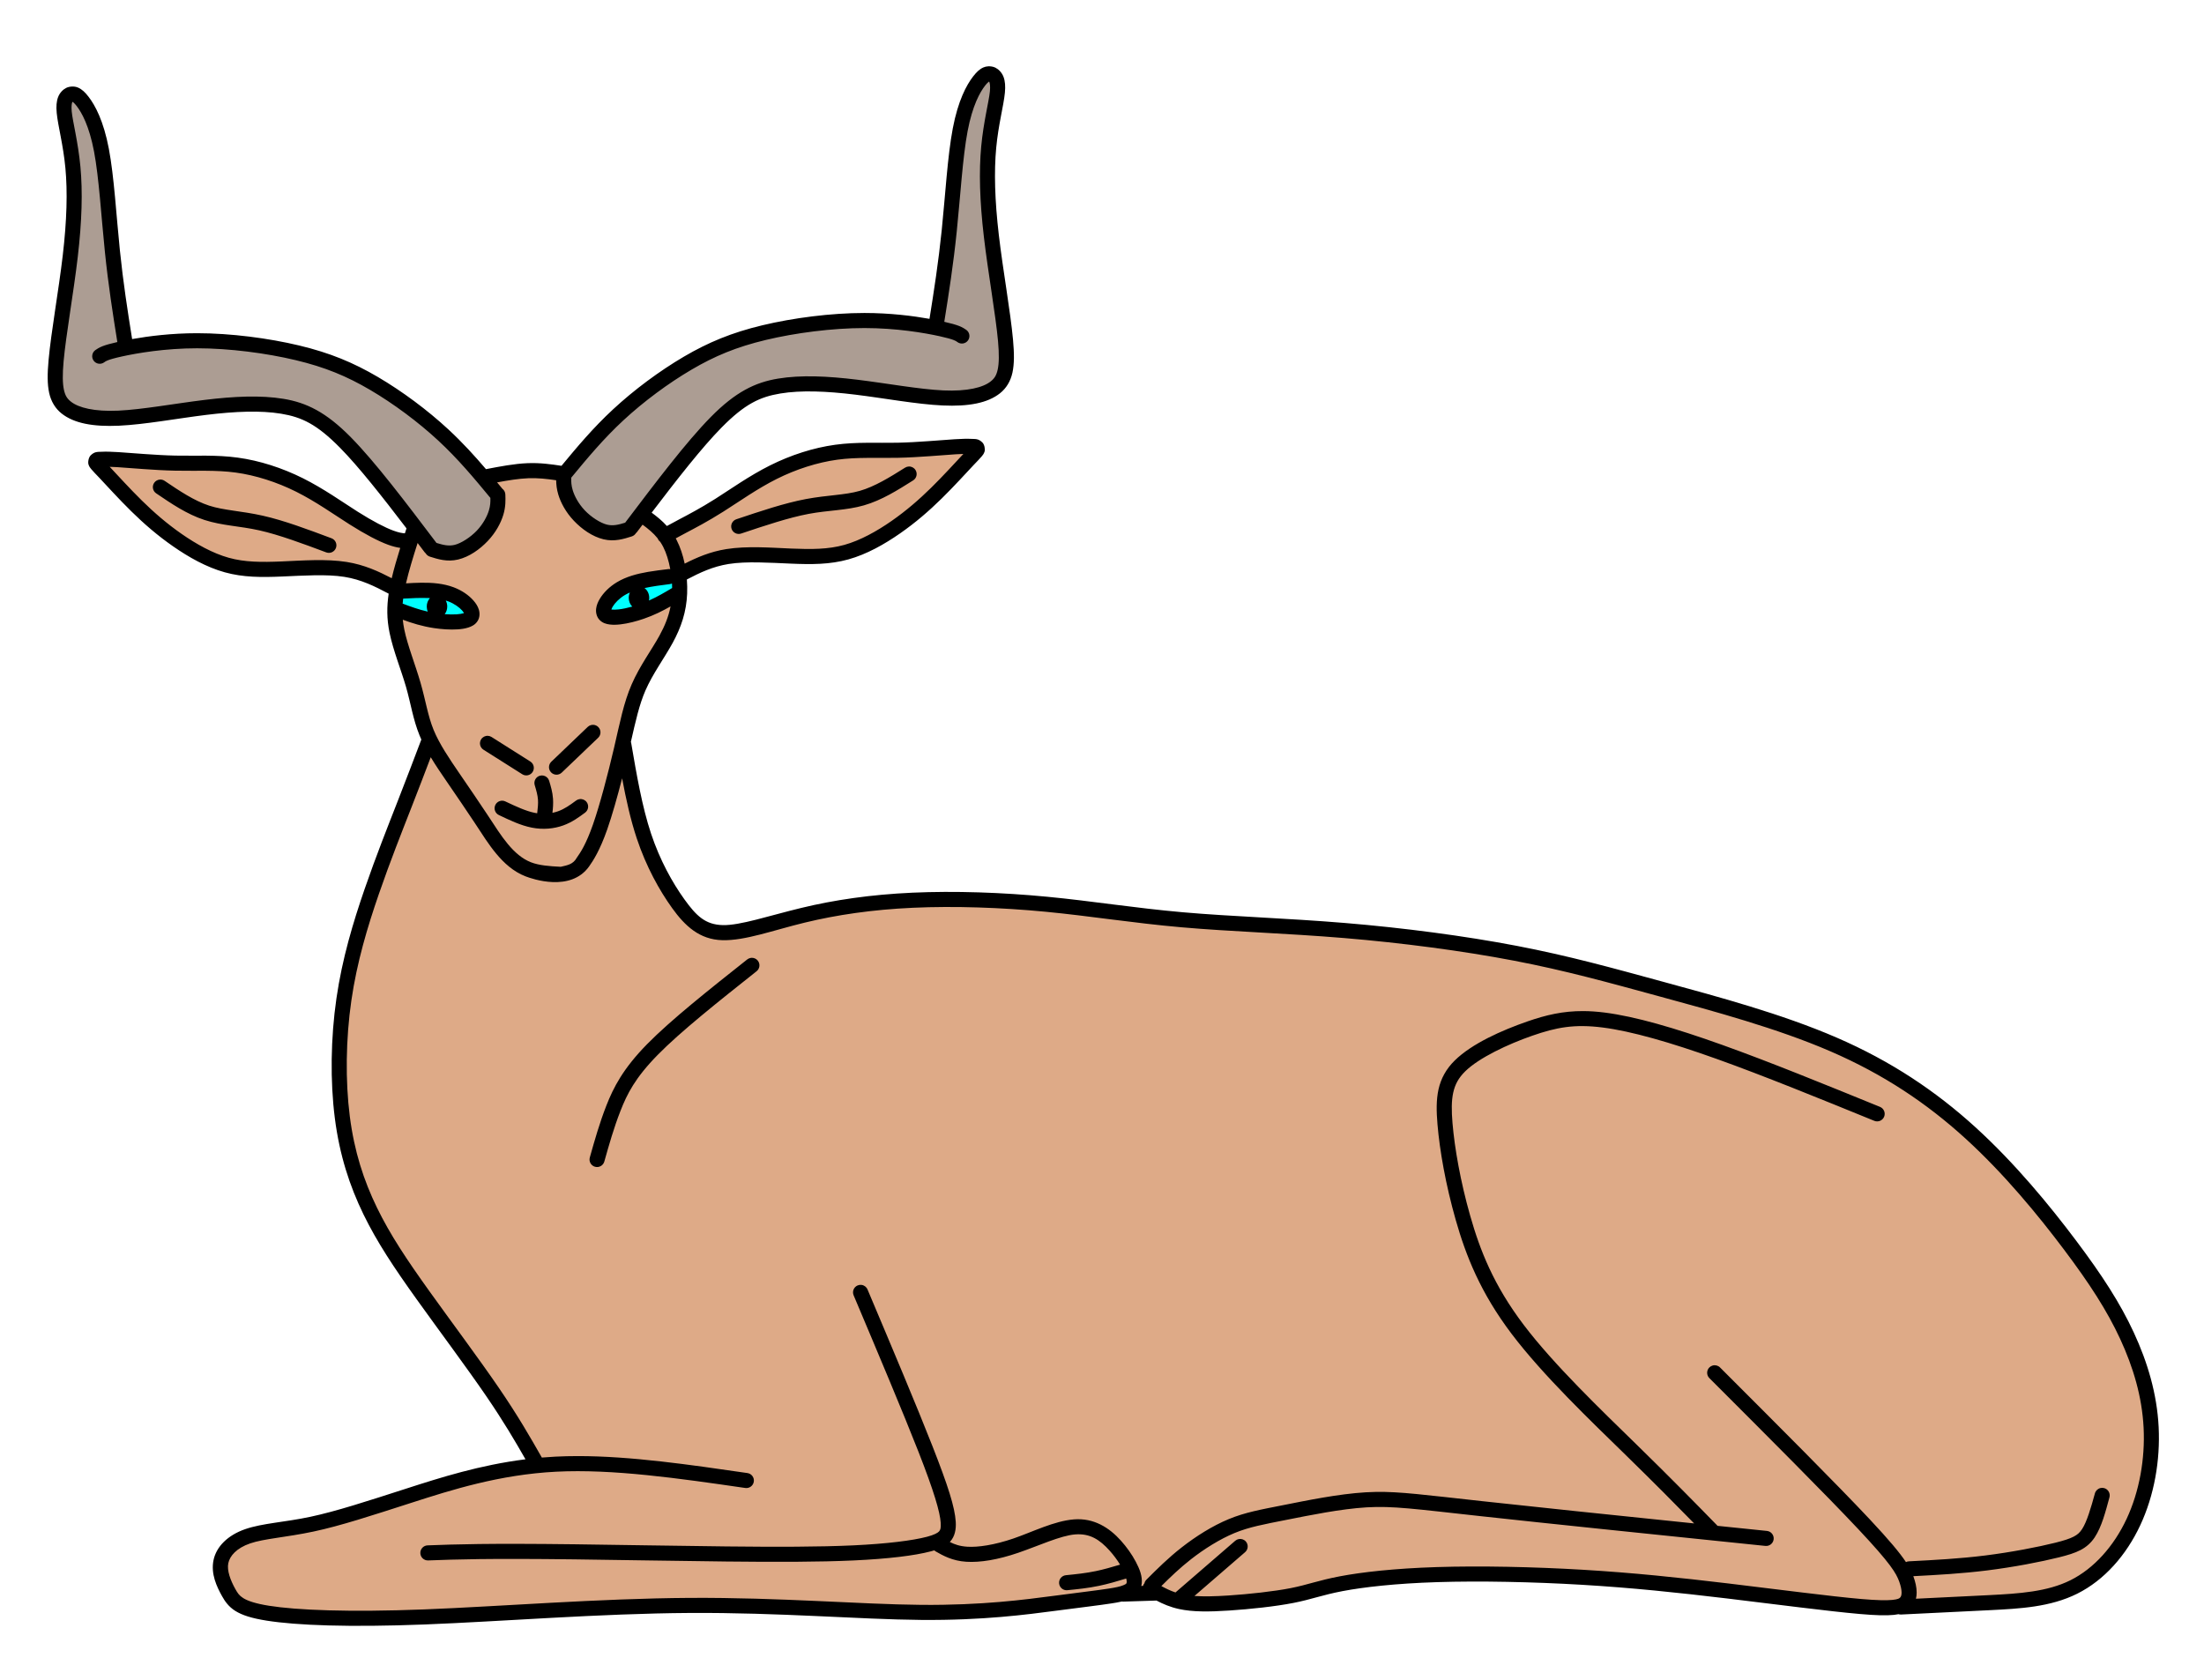 <?xml version="1.0" encoding="UTF-8" standalone="no"?>
<!-- Created with Inkscape (http://www.inkscape.org/) -->

<svg
   version="1.1"
   id="svg1"
   width="4420"
   height="3370"
   viewBox="0 0 4420 3370"
   sodipodi:docname="2d.svg"
   inkscape:version="1.4.2 (ebf0e940d0, 2025-05-08)"
   xmlns:inkscape="http://www.inkscape.org/namespaces/inkscape"
   xmlns:sodipodi="http://sodipodi.sourceforge.net/DTD/sodipodi-0.dtd"
   xmlns="http://www.w3.org/2000/svg"
   xmlns:svg="http://www.w3.org/2000/svg">
  <defs
     id="defs1">
    <inkscape:path-effect
       effect="bspline"
       id="path-effect25"
       is_visible="true"
       lpeversion="1.3"
       weight="33.333"
       steps="2"
       helper_size="0"
       apply_no_weight="true"
       apply_with_weight="true"
       only_selected="false"
       uniform="false" />
    <inkscape:path-effect
       effect="bspline"
       id="path-effect24"
       is_visible="true"
       lpeversion="1.3"
       weight="33.333"
       steps="2"
       helper_size="0"
       apply_no_weight="true"
       apply_with_weight="true"
       only_selected="false"
       uniform="false" />
    <inkscape:path-effect
       effect="bspline"
       id="path-effect23"
       is_visible="true"
       lpeversion="1.3"
       weight="33.333"
       steps="2"
       helper_size="0"
       apply_no_weight="true"
       apply_with_weight="true"
       only_selected="false"
       uniform="false" />
    <inkscape:path-effect
       effect="bspline"
       id="path-effect22"
       is_visible="true"
       lpeversion="1.3"
       weight="33.333"
       steps="2"
       helper_size="0"
       apply_no_weight="true"
       apply_with_weight="true"
       only_selected="false"
       uniform="false" />
    <inkscape:path-effect
       effect="bspline"
       id="path-effect21"
       is_visible="true"
       lpeversion="1.3"
       weight="33.333"
       steps="2"
       helper_size="0"
       apply_no_weight="true"
       apply_with_weight="true"
       only_selected="false"
       uniform="false" />
    <inkscape:path-effect
       effect="bspline"
       id="path-effect20"
       is_visible="true"
       lpeversion="1.3"
       weight="33.333"
       steps="2"
       helper_size="0"
       apply_no_weight="true"
       apply_with_weight="true"
       only_selected="false"
       uniform="false" />
    <inkscape:path-effect
       effect="bspline"
       id="path-effect19"
       is_visible="true"
       lpeversion="1.3"
       weight="33.333"
       steps="2"
       helper_size="0"
       apply_no_weight="true"
       apply_with_weight="true"
       only_selected="false"
       uniform="false" />
    <inkscape:path-effect
       effect="bspline"
       id="path-effect18"
       is_visible="true"
       lpeversion="1.3"
       weight="33.333"
       steps="2"
       helper_size="0"
       apply_no_weight="true"
       apply_with_weight="true"
       only_selected="false"
       uniform="false" />
    <inkscape:path-effect
       effect="bspline"
       id="path-effect17"
       is_visible="true"
       lpeversion="1.3"
       weight="33.333"
       steps="2"
       helper_size="0"
       apply_no_weight="true"
       apply_with_weight="true"
       only_selected="false"
       uniform="false" />
    <inkscape:path-effect
       effect="bspline"
       id="path-effect16"
       is_visible="true"
       lpeversion="1.3"
       weight="33.333"
       steps="2"
       helper_size="0"
       apply_no_weight="true"
       apply_with_weight="true"
       only_selected="false"
       uniform="false" />
    <inkscape:path-effect
       effect="bspline"
       id="path-effect15"
       is_visible="true"
       lpeversion="1.3"
       weight="33.333"
       steps="2"
       helper_size="0"
       apply_no_weight="true"
       apply_with_weight="true"
       only_selected="false"
       uniform="false" />
    <inkscape:path-effect
       effect="bspline"
       id="path-effect14"
       is_visible="true"
       lpeversion="1.3"
       weight="33.333"
       steps="2"
       helper_size="0"
       apply_no_weight="true"
       apply_with_weight="true"
       only_selected="false"
       uniform="false" />
    <inkscape:path-effect
       effect="bspline"
       id="path-effect13"
       is_visible="true"
       lpeversion="1.3"
       weight="33.333"
       steps="2"
       helper_size="0"
       apply_no_weight="true"
       apply_with_weight="true"
       only_selected="false"
       uniform="false" />
    <inkscape:path-effect
       effect="bspline"
       id="path-effect12"
       is_visible="true"
       lpeversion="1.3"
       weight="33.333"
       steps="2"
       helper_size="0"
       apply_no_weight="true"
       apply_with_weight="true"
       only_selected="false"
       uniform="false" />
    <inkscape:path-effect
       effect="bspline"
       id="path-effect11"
       is_visible="true"
       lpeversion="1.3"
       weight="33.333"
       steps="2"
       helper_size="0"
       apply_no_weight="true"
       apply_with_weight="true"
       only_selected="false"
       uniform="false" />
    <inkscape:path-effect
       effect="bspline"
       id="path-effect10"
       is_visible="true"
       lpeversion="1.3"
       weight="33.333"
       steps="2"
       helper_size="0"
       apply_no_weight="true"
       apply_with_weight="true"
       only_selected="false"
       uniform="false" />
    <inkscape:path-effect
       effect="bspline"
       id="path-effect9"
       is_visible="true"
       lpeversion="1.3"
       weight="33.333"
       steps="2"
       helper_size="0"
       apply_no_weight="true"
       apply_with_weight="true"
       only_selected="false"
       uniform="false" />
    <inkscape:path-effect
       effect="bspline"
       id="path-effect8"
       is_visible="true"
       lpeversion="1.3"
       weight="33.333"
       steps="2"
       helper_size="0"
       apply_no_weight="true"
       apply_with_weight="true"
       only_selected="false"
       uniform="false" />
    <inkscape:path-effect
       effect="bspline"
       id="path-effect7"
       is_visible="true"
       lpeversion="1.3"
       weight="33.333"
       steps="2"
       helper_size="0"
       apply_no_weight="true"
       apply_with_weight="true"
       only_selected="false"
       uniform="false" />
    <inkscape:path-effect
       effect="bspline"
       id="path-effect6"
       is_visible="true"
       lpeversion="1.3"
       weight="33.333"
       steps="2"
       helper_size="0"
       apply_no_weight="true"
       apply_with_weight="true"
       only_selected="false"
       uniform="false" />
    <inkscape:path-effect
       effect="bspline"
       id="path-effect5"
       is_visible="true"
       lpeversion="1.3"
       weight="33.333"
       steps="2"
       helper_size="0"
       apply_no_weight="true"
       apply_with_weight="true"
       only_selected="false"
       uniform="false" />
    <inkscape:path-effect
       effect="bspline"
       id="path-effect4"
       is_visible="true"
       lpeversion="1.3"
       weight="33.333"
       steps="2"
       helper_size="0"
       apply_no_weight="true"
       apply_with_weight="true"
       only_selected="false"
       uniform="false" />
    <inkscape:path-effect
       effect="bspline"
       id="path-effect3"
       is_visible="true"
       lpeversion="1.3"
       weight="33.333"
       steps="2"
       helper_size="0"
       apply_no_weight="true"
       apply_with_weight="true"
       only_selected="false"
       uniform="false" />
    <inkscape:path-effect
       effect="bspline"
       id="path-effect2"
       is_visible="true"
       lpeversion="1.3"
       weight="33.333"
       steps="2"
       helper_size="0"
       apply_no_weight="true"
       apply_with_weight="true"
       only_selected="false"
       uniform="false" />
    <inkscape:path-effect
       effect="bspline"
       id="path-effect1"
       is_visible="true"
       lpeversion="1.3"
       weight="33.333"
       steps="2"
       helper_size="0"
       apply_no_weight="true"
       apply_with_weight="true"
       only_selected="false"
       uniform="false" />
    <inkscape:path-effect
       effect="bspline"
       id="path-effect15-7"
       is_visible="true"
       lpeversion="1.3"
       weight="33.333"
       steps="2"
       helper_size="0"
       apply_no_weight="true"
       apply_with_weight="true"
       only_selected="false"
       uniform="false" />
    <inkscape:path-effect
       effect="bspline"
       id="path-effect17-9"
       is_visible="true"
       lpeversion="1.3"
       weight="33.333"
       steps="2"
       helper_size="0"
       apply_no_weight="true"
       apply_with_weight="true"
       only_selected="false"
       uniform="false" />
    <inkscape:path-effect
       effect="bspline"
       id="path-effect16-1"
       is_visible="true"
       lpeversion="1.3"
       weight="33.333"
       steps="2"
       helper_size="0"
       apply_no_weight="true"
       apply_with_weight="true"
       only_selected="false"
       uniform="false" />
    <inkscape:path-effect
       effect="bspline"
       id="path-effect19-0"
       is_visible="true"
       lpeversion="1.3"
       weight="33.333"
       steps="2"
       helper_size="0"
       apply_no_weight="true"
       apply_with_weight="true"
       only_selected="false"
       uniform="false" />
    <inkscape:path-effect
       effect="bspline"
       id="path-effect24-7"
       is_visible="true"
       lpeversion="1.3"
       weight="33.333"
       steps="2"
       helper_size="0"
       apply_no_weight="true"
       apply_with_weight="true"
       only_selected="false"
       uniform="false" />
  </defs>
  <sodipodi:namedview
     id="namedview1"
     pagecolor="#ffffff"
     bordercolor="#000000"
     borderopacity="0.25"
     inkscape:showpageshadow="2"
     inkscape:pageopacity="0.0"
     inkscape:pagecheckerboard="0"
     inkscape:deskcolor="#d1d1d1"
     showgrid="false"
     inkscape:zoom="0.082"
     inkscape:cx="1067.0732"
     inkscape:cy="963.41463"
     inkscape:window-width="1920"
     inkscape:window-height="1011"
     inkscape:window-x="0"
     inkscape:window-y="0"
     inkscape:window-maximized="1"
     inkscape:current-layer="layer1" />
  <g
     inkscape:groupmode="layer"
     id="layer1"
     inkscape:label="Layer 1"
     transform="translate(-1400,-840)">
    <path
       id="path4"
       style="fill:#00ffff;stroke:none;stroke-width:30.236;stroke-linecap:round;stroke-dasharray:none;stroke-opacity:1;paint-order:markers fill stroke"
       d="m 2755.051,1993.434 -83.838,8.586 -53.031,32.324 -4.545,30.808 10.102,9.596 c 6.566,0 70.707,-9.596 70.707,-9.596 l 68.182,-38.385 z m -560.102,32.828 3.031,37.375 105.555,24.242 46.971,-13.131 -38.891,-42.93 z" />
    <path
       id="path3"
       style="fill:#deaa87;stroke:none;stroke-width:30.236;stroke-linecap:round;stroke-dasharray:none;stroke-opacity:1;paint-order:markers fill stroke"
       d="m 3352.469,1736.42 -85.803,2.469 -117.9,4.939 -90.123,2.469 -84.568,27.777 -101.234,56.172 -57.408,40.125 -75.309,36.42 -13.58,8.024 -29.629,-34.568 -59.873,21.961 -53.544,-13.482 -65.597,-97.368 -53.703,-4.938 -46.914,-3.703 -41.357,14.197 29.629,43.826 -30.246,69.754 c 0,0 -46.296,35.185 -50,37.037 -3.704,1.852 -41.357,1.852 -41.357,1.852 l -40.123,-26.543 -23.457,0.617 -30.865,-5.557 -88.889,-40.123 -118.518,-78.394 -85.186,-25.926 -184.568,-8.025 -108.025,-4.938 5.557,29.629 51.234,53.705 78.395,71.603 73.457,46.297 60.494,19.135 113.58,-1.852 89.506,5.557 59.26,12.963 56.789,24.074 52.471,4.32 75.926,14.197 19.752,30.865 -9.877,13.58 h -65.432 l -66.666,-16.051 v 41.359 l 45.68,165.432 25.299,53.56 -24.885,33.748 -71.963,192.523 -83.178,266.356 -8.41,161.682 20.561,179.44 46.729,108.41 55.141,109.346 131.775,181.309 124.299,186.916 11.215,19.627 -20.561,6.541 -70.094,15.889 -242.055,76.635 -156.076,36.449 -98.131,18.691 -37.383,37.383 9.346,63.553 36.449,46.729 142.057,17.756 259.812,-3.738 310.281,-19.625 h 292.524 l 256.074,7.477 c 0,0 234.578,-3.738 249.531,-3.738 14.953,0 222.432,-23.365 228.039,-23.365 5.607,0 70.094,-8.41 70.094,-8.41 0,0 30.841,9.346 46.729,11.215 15.888,1.869 110.279,11.215 110.279,11.215 l 172.898,-25.234 178.504,-35.514 151.402,-2.805 404.672,25.234 258.879,29.906 127.103,14.953 110.279,-2.803 c 0,0 197.197,-8.412 204.674,-12.15 7.477,-3.738 88.785,-27.102 88.785,-27.102 0,0 65.421,-35.514 68.225,-43.926 2.804,-8.411 49.531,-70.094 49.531,-70.094 l 36.449,-99.064 7.477,-101.869 -17.758,-91.59 -66.354,-154.205 -114.019,-169.16 -161.682,-173.83 -186.916,-141.123 -251.402,-104.672 -172.897,-41.121 -253.272,-66.355 -248.598,-50.467 -191.59,-21.496 -393.457,-23.365 -335.514,-28.971 -170.094,3.738 -185.047,33.645 -86.916,28.037 -56.074,-0.934 -32.711,-17.758 -57.943,-67.289 -85.982,-268.225 -1.787,-6.4 6.275,-22.18 19.754,-70.371 37.654,-100.617 50.617,-98.766 -18.52,-8.641 -39.506,14.814 -74.074,17.9 c 0,0 -23.456,-18.519 -19.135,-22.84 4.321,-4.321 43.826,-38.272 43.826,-38.272 l 52.469,-14.815 44.445,-5.555 56.791,-25.308 89.506,-16.668 154.32,7.408 90.74,-33.334 101.234,-72.838 87.654,-79.014 z"
       sodipodi:nodetypes="ccccccccccccccccccsccccccccccccccccccccccccccccccccccccccccccccccccccsscsccccccccscsccccccccccccccccccccccccccccccscccccccccc" />
    <path
       id="path2"
       style="fill:#ac9d93;stroke:none;stroke-width:30.236;stroke-linecap:round;stroke-dasharray:none;stroke-opacity:1;paint-order:markers fill stroke"
       d="m 3380.531,984.07 -15.93,24.779 -40.707,87.611 -26.549,199.115 -18.584,194.689 -61.062,-5.311 h -143.363 l -220.353,46.904 -167.256,100 -146.02,146.018 v 28.715 l 10.72,44.785 34.505,37.947 56.024,10.099 52.739,-28.626 111.506,-156.637 103.539,-84.957 70.797,-14.158 c 0,0 214.159,12.389 228.318,17.699 14.159,5.31 110.619,2.654 120.353,2.654 9.735,0 75.221,-24.779 75.221,-24.779 l 8.85,-53.982 -14.158,-166.371 -23.01,-231.859 24.779,-146.902 z m -1837.578,48.816 -21.141,26.846 18.121,68.791 8.725,120.805 -3.691,112.752 -21.141,133.223 -11.746,128.188 23.826,30.873 48.992,26.51 c 0,0 96.98,0.335 100,-0.672 3.02,-1.007 91.611,-17.449 91.611,-17.449 l 103.019,-15.438 96.644,8.726 78.523,38.254 88.592,87.248 66.107,82.887 24.232,30.26 45.133,52.213 43.361,-9.734 33.629,-8.85 c 0,0 39.824,-57.522 39.824,-63.717 0,-6.195 8.849,-27.434 1.77,-35.398 -7.08,-7.965 -76.992,-91.15 -76.992,-91.15 l -97.344,-80.531 -130.09,-79.644 -132.742,-38.055 -108.85,-15.928 -90.266,-7.08 -106.699,21.441 -19.465,-105.035 -18.455,-167.113 -23.154,-160.066 -26.51,-61.41 z"
       sodipodi:nodetypes="ccccccccccccccccccsscccccccccccccccsccccccccccsscccccccccccc" />
    <path
       id="path1"
       style="baseline-shift:baseline;display:inline;overflow:visible;vector-effect:none;fill:#000000;stroke-linecap:round;paint-order:markers fill stroke;enable-background:accumulate;stop-color:#000000"
       d="m 3381.818,973.02 c -3.229,0.164 -6.487,0.837 -9.48,2.148 -7.982,3.498 -14.109,9.549 -20.795,18.176 -13.372,17.255 -30.201,48.523 -40.781,104.166 -10.58,55.642 -15.013,134.355 -22.158,203.93 -6.608,64.34 -15.475,121.359 -24.561,178.103 -32.995,-5.888 -78.911,-11.754 -130.477,-11.754 -67.416,10e-5 -143.179,9.967 -204.65,24.658 -61.471,14.691 -108.773,34.384 -157.551,63.031 -48.778,28.647 -99.459,66.275 -141.635,105.356 -40.394,37.43 -72.429,75.727 -103.684,113.506 -20.872,-3.171 -42.889,-6.264 -67.877,-5.293 -26.73,1.038 -55.157,6.557 -83.039,11.885 -0.17,0.033 -0.339,0.069 -0.508,0.107 -22.739,-26.651 -46.976,-53.354 -75.332,-79.629 -42.175,-39.08 -92.857,-76.708 -141.635,-105.356 -48.778,-28.647 -96.08,-48.34 -157.551,-63.031 -61.471,-14.691 -137.235,-24.658 -204.65,-24.658 -51.566,0 -97.481,5.868 -130.477,11.756 -9.085,-56.745 -17.953,-113.766 -24.561,-178.106 -7.146,-69.574 -11.578,-148.287 -22.158,-203.93 -10.58,-55.642 -27.409,-86.912 -40.781,-104.166 -6.686,-8.627 -12.813,-14.678 -20.795,-18.176 -3.991,-1.749 -8.451,-2.361 -12.69,-2.148 -4.238,0.213 -8.255,1.251 -11.361,2.805 -6.214,3.107 -12.779,9.598 -16.072,18.205 -3.293,8.607 -4.097,18.806 -2.82,32.002 2.554,26.391 13.009,63.508 17.42,110.561 4.411,47.052 2.98,104.385 -5.268,174.861 -8.247,70.476 -23.399,154.31 -28.449,209.857 -2.525,27.774 -2.659,48.621 1.135,66.084 3.794,17.463 12.527,31.579 24.986,41.453 24.919,19.748 63.159,26.821 115,24.465 51.841,-2.356 116.997,-14.575 175.016,-21.688 58.019,-7.112 109.105,-9.158 150.242,-2.361 41.137,6.796 71.456,20.929 118.207,68.416 37.485,38.075 84.412,97.667 133.172,161.576 -1.075,3.32 -2.153,6.642 -3.227,9.963 -6.166,-0.421 -12.793,-1.687 -23.088,-5.453 -16.195,-5.925 -41.102,-18.674 -71.664,-38.045 -30.562,-19.37 -67.902,-46.099 -109.664,-66.981 -41.762,-20.881 -87.033,-35.409 -130.59,-41.369 -43.557,-5.961 -83.701,-3.224 -124.981,-4.084 -41.279,-0.86 -85.653,-5.202 -114.736,-6.992 -7.271,-0.447 -13.545,-0.738 -19.018,-0.861 -5.472,-0.123 -10.141,-0.08 -14.205,0.142 -8.128,0.445 -14.103,-0.842 -22.256,7.311 -4.076,4.076 -5.814,13.409 -4.285,18.164 1.529,4.755 3.539,6.976 5.537,9.41 3.996,4.868 9.109,9.868 16.43,17.619 14.641,15.503 38.546,42.071 63.992,67.07 25.446,25 52.449,48.419 83.541,70.049 31.093,21.63 66.509,41.795 103.699,52.152 37.191,10.357 74.072,10.206 115.664,8.436 41.592,-1.77 88.355,-4.995 124.174,0.703 33.965,5.404 60.816,18.867 88.934,33.709 -3.805,25.602 -3.953,50.453 1.736,78.244 7.332,35.815 23.374,75.08 33.088,108.822 9.714,33.742 13.928,64.961 27.254,97.568 1.095,2.679 2.245,5.346 3.441,8 -14.419,38.041 -28.981,76.402 -47.576,124.012 -19.391,49.649 -43.297,109.667 -66.189,175.949 -22.893,66.282 -44.913,139.198 -56.492,219.172 -11.579,79.974 -12.675,166.216 -3.209,240.324 9.466,74.108 29.626,135.714 57.217,192.519 27.591,56.806 62.537,108.871 107.393,171.51 44.856,62.639 99.864,136.174 138.963,193.379 34.924,51.097 57.382,89.44 78.748,126.834 -92.002,11.589 -171.316,36.964 -237.5,58.285 -80.145,25.819 -142.251,46.109 -194.201,57.129 -51.95,11.02 -95.538,12.707 -130.285,24.689 -34.747,11.982 -58.017,34.896 -63.645,62.33 -5.627,27.433 6.385,52.882 17.203,72.24 5.409,9.679 12.909,21.021 26.732,29.598 13.823,8.577 32.791,14.623 62.59,19.357 59.599,9.469 164.232,13.637 316.938,7.701 152.706,-5.936 352.484,-22.035 531.76,-23.105 179.275,-1.07 339.072,12.892 463.756,13.976 124.684,1.084 212.919,-10.889 270.373,-18.406 57.454,-7.517 85.4,-10.736 110.727,-14.623 7.233,-1.11 14.434,-2.22 21.426,-3.91 0.99,0.167 1.993,0.235 2.996,0.203 l 66.174,-2.098 c 0.136,0 0.271,-0.01 0.406,-0.018 13.057,6.876 27.671,13.181 45.248,17.002 27.309,5.937 59.615,5.721 100.978,3 41.363,-2.721 92.098,-8.073 128.811,-15.305 36.712,-7.231 56.877,-15.774 98.287,-23.637 41.411,-7.863 105.29,-15.354 190.127,-18.021 84.837,-2.668 190.983,-0.531 290.025,5.357 99.042,5.889 191.175,15.526 289.963,27.338 98.788,11.812 204.013,25.79 267.162,31.234 31.574,2.722 52.559,3.396 68.231,1.791 3.232,-0.331 6.305,-0.796 9.215,-1.4 1.69,0.528 3.46,0.754 5.229,0.67 59.496,-2.849 119.01,-5.701 178.361,-8.74 59.352,-3.039 120.685,-5.959 174.982,-33.107 54.297,-27.148 98.202,-77.118 126.291,-137.228 28.089,-60.11 40.231,-130.057 36.887,-196.941 -3.344,-66.885 -22.279,-130.092 -49.768,-189.467 -27.488,-59.375 -63.681,-115.21 -116.152,-184.992 -52.472,-69.782 -121.769,-154.315 -201.363,-226.822 -79.594,-72.507 -169.329,-132.688 -278.906,-180.117 -109.578,-47.429 -238.089,-81.905 -344.5,-110.926 -106.411,-29.021 -191.852,-52.821 -296.295,-72.844 -104.443,-20.023 -227.428,-36.198 -344.606,-45.918 -117.178,-9.72 -228.008,-12.954 -325.195,-21.498 -97.188,-8.544 -182.031,-22.508 -272.463,-31.172 -90.432,-8.664 -185.627,-11.923 -269.865,-8.119 -84.238,3.804 -157.29,14.693 -222.762,30.516 -65.472,15.822 -123.032,35.458 -157.875,34.529 -34.843,-0.929 -52.942,-18.531 -76.836,-51.775 -23.894,-33.244 -49.01,-78.218 -66.859,-131.85 -17.849,-53.631 -28.805,-117.297 -39.777,-181.568 -0.142,-0.831 -0.353,-1.649 -0.631,-2.445 9.542,-41.805 16.769,-74.544 29.297,-103.272 14.414,-33.053 37.253,-63.776 54.422,-95.068 17.169,-31.292 27.681,-62.65 29.102,-99.01 0.361,-9.239 0.189,-18.757 -0.529,-28.318 26.34,-13.788 51.996,-26.006 83.951,-31.09 35.819,-5.698 82.581,-2.473 124.174,-0.703 41.592,1.77 78.474,1.921 115.664,-8.435 37.19,-10.357 72.607,-30.523 103.699,-52.152 31.093,-21.63 58.095,-45.049 83.541,-70.049 25.446,-25 49.351,-51.568 63.992,-67.07 7.321,-7.751 12.434,-12.752 16.43,-17.619 1.998,-2.434 4.008,-4.655 5.537,-9.41 1.529,-4.755 -0.209,-14.088 -4.285,-18.164 -8.153,-8.152 -14.127,-6.866 -22.256,-7.311 -4.064,-0.223 -8.733,-0.266 -14.205,-0.143 -5.472,0.123 -11.747,0.414 -19.018,0.861 -29.083,1.79 -73.457,6.132 -114.736,6.992 -41.279,0.86 -81.424,-1.877 -124.981,4.084 -43.557,5.96 -88.828,20.488 -130.59,41.369 -41.762,20.881 -79.102,47.61 -109.664,66.981 -30.562,19.37 -55.435,32.237 -72.887,41.461 -10.462,5.53 -18.043,9.642 -24.428,13.162 -9.614,-10.654 -20.194,-19.155 -30.543,-26.775 51.222,-67.309 100.828,-130.772 140.08,-170.643 46.751,-47.487 77.07,-61.62 118.207,-68.416 41.137,-6.796 92.224,-4.751 150.242,2.361 58.019,7.112 123.175,19.331 175.016,21.688 51.841,2.356 90.081,-4.717 115,-24.465 12.46,-9.874 21.193,-23.991 24.986,-41.453 3.794,-17.463 3.66,-38.31 1.135,-66.084 -5.05,-55.547 -20.202,-139.381 -28.449,-209.857 -8.247,-70.476 -9.679,-127.809 -5.268,-174.861 4.411,-47.053 14.866,-84.169 17.42,-110.561 1.277,-13.195 0.473,-23.395 -2.82,-32.002 -3.293,-8.607 -9.858,-15.098 -16.072,-18.205 -3.107,-1.553 -7.123,-2.592 -11.361,-2.805 -1.06,-0.053 -2.132,-0.055 -3.209,0 z m 1.807,30.492 c 0.139,0.237 0.261,0.447 0.596,1.322 0.874,2.284 1.96,7.996 0.965,18.285 -1.991,20.579 -12.748,60.732 -17.428,110.65 -4.68,49.918 -3.08,109.248 5.34,181.197 8.42,71.949 23.57,156.294 28.369,209.082 2.4,26.394 2.075,44.75 -0.57,56.928 -2.646,12.178 -6.603,18.138 -14.219,24.174 -15.232,12.071 -46.688,20.146 -94.848,17.957 -48.16,-2.189 -113.304,-14.212 -172.711,-21.494 -59.407,-7.282 -112.865,-9.779 -158.85,-2.182 -45.985,7.598 -85.363,26.797 -134.824,77.037 -49.358,50.135 -110.493,131.065 -171.728,211.957 -13.488,4.169 -24.373,6.81 -36.353,3.918 -13.177,-3.181 -31.901,-15.209 -44.602,-28.625 -12.7,-13.416 -20.608,-28.683 -24.158,-40.35 -2.903,-9.537 -3.211,-16.873 -3.004,-25.229 32.445,-39.235 64.439,-77.839 104.682,-115.129 40.401,-37.436 89.719,-74.047 136.397,-101.461 46.678,-27.414 90.283,-45.6 149.268,-59.697 58.984,-14.097 133.217,-23.828 197.621,-23.828 64.404,-10e-5 120.279,9.672 150.547,16.316 15.134,3.322 23.614,5.859 28.277,7.664 4.663,1.805 5.192,2.372 7.844,4.266 6.795,4.853 16.237,3.279 21.09,-3.516 4.853,-6.795 3.279,-16.237 -3.516,-21.09 -2.652,-1.894 -7.425,-5.117 -14.504,-7.857 -6.606,-2.557 -15.496,-5.135 -29.596,-8.309 9.166,-57.221 18.223,-115.251 24.973,-180.971 7.249,-70.579 11.908,-149.438 21.783,-201.373 9.875,-51.935 24.864,-78.242 34.977,-91.291 4.286,-5.53 7.039,-7.606 8.184,-8.354 z m -1838.228,40.576 c 1.144,0.748 3.898,2.824 8.184,8.354 10.113,13.049 25.102,39.356 34.977,91.291 9.875,51.935 14.534,130.795 21.783,201.373 6.75,65.72 15.806,123.751 24.973,180.973 -14.1,3.174 -22.99,5.75 -29.596,8.307 -7.079,2.74 -11.852,5.963 -14.504,7.857 -6.795,4.853 -8.369,14.295 -3.516,21.09 4.853,6.795 14.295,8.369 21.09,3.516 2.652,-1.894 3.18,-2.461 7.844,-4.266 4.663,-1.805 13.143,-4.342 28.277,-7.664 30.268,-6.644 86.143,-16.317 150.547,-16.316 64.404,10e-5 138.637,9.731 197.621,23.828 58.984,14.097 102.59,32.283 149.268,59.697 46.678,27.414 95.995,64.025 136.396,101.461 40.243,37.289 72.237,75.896 104.682,115.131 0.207,8.355 -0.101,15.689 -3.004,25.227 -3.551,11.667 -11.458,26.933 -24.158,40.35 -12.7,13.416 -31.424,25.444 -44.602,28.625 -11.98,2.892 -22.864,0.254 -36.352,-3.916 -61.235,-80.892 -122.372,-161.824 -171.73,-211.959 -49.461,-50.24 -88.839,-69.44 -134.824,-77.037 -45.985,-7.597 -99.443,-5.101 -158.85,2.182 -59.407,7.282 -124.551,19.305 -172.711,21.494 -48.16,2.189 -79.615,-5.886 -94.848,-17.957 -7.616,-6.036 -11.573,-11.996 -14.219,-24.174 -2.646,-12.178 -2.97,-30.534 -0.57,-56.928 4.799,-52.788 19.95,-137.133 28.369,-209.082 8.419,-71.949 10.02,-131.279 5.34,-181.197 -4.68,-49.918 -15.436,-90.072 -17.428,-110.65 -0.996,-10.289 0.091,-16.002 0.965,-18.285 0.335,-0.875 0.457,-1.085 0.596,-1.322 z m 1786.594,706.455 c -0.684,0.721 -0.711,0.764 -1.435,1.531 -15.183,16.076 -38.645,42.138 -63.199,66.262 -24.554,24.124 -50.183,46.319 -79.617,66.795 -29.434,20.476 -62.436,38.906 -94.545,47.848 -32.108,8.942 -65.403,9.092 -106.268,7.354 -40.864,-1.739 -88.836,-5.531 -130.211,1.051 -32.6,5.186 -59.219,16.788 -83.633,29.199 -3.541,-17.065 -8.932,-33.395 -16.232,-47.551 -0.553,-1.072 -1.115,-2.125 -1.688,-3.164 5.589,-3.061 12.181,-6.618 20.85,-11.199 17.221,-9.102 43.224,-22.551 74.943,-42.654 31.719,-20.103 68.062,-46.006 107.002,-65.477 38.94,-19.47 81.387,-33.012 121.164,-38.455 39.777,-5.443 78.58,-2.916 121.512,-3.811 42.932,-0.894 88.03,-5.324 115.965,-7.043 6.012,-0.37 10.894,-0.555 15.393,-0.685 z m -109.377,25.168 c -2.652,0.1 -5.231,0.896 -7.479,2.309 -30.91,19.426 -60.815,37.945 -90.904,46.584 -30.089,8.639 -64.938,8.326 -108.068,16.434 -43.13,8.108 -91.511,24.428 -139.508,40.531 -7.916,2.656 -12.18,11.227 -9.523,19.142 2.656,7.916 11.227,12.18 19.142,9.524 47.997,-16.104 95.607,-31.988 135.473,-39.482 39.865,-7.494 75.01,-6.803 110.83,-17.088 35.82,-10.285 67.736,-30.619 98.647,-50.045 7.071,-4.442 9.201,-13.776 4.758,-20.846 -2.874,-4.573 -7.97,-7.265 -13.367,-7.062 z m -1602.611,0.654 c 4.498,0.13 9.38,0.316 15.393,0.686 27.935,1.719 73.033,6.149 115.965,7.043 42.932,0.894 81.734,-1.633 121.512,3.811 39.777,5.443 82.224,18.985 121.164,38.455 38.94,19.47 75.283,45.373 107.002,65.477 31.719,20.104 57.691,33.669 77.461,40.902 9.249,3.384 17.221,5.244 24.164,6.264 -6.525,20.9 -12.528,41.422 -17.113,60.82 -26.238,-13.655 -54.694,-26.957 -90.272,-32.617 -41.375,-6.582 -89.347,-2.79 -130.211,-1.051 -40.864,1.739 -74.159,1.588 -106.268,-7.354 -32.109,-8.942 -65.111,-27.372 -94.545,-47.848 -29.434,-20.476 -55.063,-42.671 -79.617,-66.795 -24.554,-24.124 -48.016,-50.185 -63.199,-66.262 -0.725,-0.767 -0.752,-0.81 -1.435,-1.531 z m 839.342,22.895 c 19.618,-0.762 37.599,1.35 56.012,4.055 0.12,8.434 1.028,18.034 4.322,28.857 4.986,16.382 14.963,35.262 31.125,52.334 16.162,17.072 37.276,31.872 59.465,37.228 22.189,5.356 41.23,-0.888 56.678,-5.766 3.445,-1.088 6.386,-3.374 8.291,-6.443 0.816,-0.7 1.554,-1.485 2.203,-2.342 3.729,-4.926 7.459,-9.853 11.185,-14.771 11.372,8.357 21.655,16.754 30.273,27.455 0.285,0.8 0.636,1.575 1.051,2.316 1.032,1.844 2.439,3.45 4.131,4.717 2.095,3.121 4.064,6.436 5.896,9.99 6.248,12.116 11.11,27.921 14.195,44.676 -1.34,-0.196 -2.701,-0.21 -4.045,-0.043 -13.412,1.667 -27.068,3.265 -40.473,5.562 -22.341,3.83 -43.99,9.604 -62.668,20.883 -14.942,9.023 -26.732,20.833 -34.174,33.256 -3.721,6.212 -6.457,12.601 -7.322,19.76 -0.865,7.159 0.736,16.114 6.856,22.486 6.119,6.373 13.49,8.276 20.432,9.178 6.942,0.901 14.114,0.61 21.658,-0.271 15.089,-1.763 31.62,-6.063 46.656,-11.244 20.528,-7.074 37.808,-15.792 53.685,-24.793 -3.91,20.164 -11.382,38.803 -22.342,58.777 -15.635,28.497 -39.357,60.207 -55.631,97.525 -16.274,37.318 -23.69,77.263 -35.522,128.008 -11.832,50.745 -28.263,113.63 -42.135,153.191 -13.872,39.561 -24.86,55.992 -32.428,66.586 -7.256,13.247 -18.467,15.074 -32.228,18.219 -22.546,-1.055 -43.541,-2.782 -59.531,-8.979 -17.773,-6.887 -32.847,-20.21 -46.494,-36.586 -13.646,-16.376 -25.592,-35.5 -41.584,-59.754 -15.992,-24.254 -35.599,-52.868 -55.703,-82.23 -20.104,-29.363 -40.112,-58.885 -51.654,-87.125 -11.542,-28.24 -15.793,-58.397 -26.186,-94.496 -10.392,-36.1 -26.097,-75.139 -32.521,-106.522 -1.406,-6.866 -2.413,-13.433 -3.059,-19.836 18.526,6.772 38.572,13.162 62.551,16.76 15.522,2.329 32.451,3.537 47.555,2.522 7.552,-0.507 14.642,-1.525 21.295,-3.672 6.653,-2.147 13.55,-5.352 18.412,-12.729 4.862,-7.377 4.811,-16.474 2.662,-23.357 -2.149,-6.883 -6,-12.67 -10.785,-18.104 -9.572,-10.867 -23.308,-20.343 -39.639,-26.506 -20.414,-7.703 -42.751,-9.454 -65.416,-9.168 -10.046,0.127 -20.157,0.655 -30.193,1.242 5.649,-24.638 14.164,-52.409 23.305,-80.934 4.689,6.185 9.382,12.385 14.076,18.586 0.658,0.853 1.406,1.634 2.231,2.328 1.896,3.069 4.827,5.36 8.264,6.457 15.447,4.878 34.489,11.122 56.678,5.766 22.189,-5.356 43.303,-20.156 59.465,-37.228 16.162,-17.072 26.139,-35.952 31.125,-52.334 4.986,-16.382 4.506,-29.96 4.1,-40.935 -0.176,-4.568 -2.41,-8.81 -6.076,-11.541 -0.086,-0.122 -0.173,-0.242 -0.262,-0.361 -3.391,-4.101 -6.788,-8.207 -10.199,-12.32 22.212,-4.115 43.631,-7.599 62.438,-8.33 z m -738.59,2.67 c -4.692,0.276 -8.988,2.719 -11.625,6.609 -4.685,6.912 -2.88,16.314 4.033,20.998 30.221,20.482 61.416,41.906 96.859,53.422 35.443,11.515 70.593,12.038 110.176,20.904 39.583,8.866 86.615,26.387 134.027,44.139 7.82,2.927 16.532,-1.039 19.459,-8.859 2.926,-7.818 -1.038,-16.529 -8.855,-19.457 -47.412,-17.751 -95.201,-35.734 -138.025,-45.326 -42.825,-9.592 -77.662,-10.483 -107.436,-20.156 -29.773,-9.673 -59.021,-29.213 -89.242,-49.695 -2.755,-1.867 -6.049,-2.774 -9.371,-2.578 z m 1026.889,208.617 c 0.166,2.982 0.27,5.944 0.31,8.873 -15.146,9.064 -29.87,17.723 -46.549,25.16 0.375,-1.775 0.565,-3.593 0.565,-5.418 0,-7.926 -3.566,-15.306 -9.461,-19.582 15.751,-3.45 33.33,-5.813 51.348,-8.053 1.3,-0.161 2.572,-0.491 3.787,-0.98 z m -84.473,17.955 c -1.502,3.296 -2.285,6.951 -2.285,10.66 -5e-4,6.724 2.57,13.12 7.049,17.537 -9.459,2.657 -18.978,4.708 -27.008,5.646 -5.927,0.692 -11.058,0.732 -14.256,0.316 -0.305,-0.04 -0.304,-0.09 -0.562,-0.139 0.488,-1.516 1.236,-3.404 2.647,-5.76 4.334,-7.235 13.146,-16.442 23.861,-22.912 3.242,-1.958 6.773,-3.732 10.555,-5.35 z m -404.801,11.06 c 1.288,0.048 2.567,0.105 3.834,0.172 -4.079,4.39 -6.389,10.483 -6.389,16.855 -2e-4,3.541 0.714,7.036 2.088,10.217 -18.105,-4.081 -34.046,-9.866 -50.418,-16.066 0.268,-3.31 0.622,-6.637 1.057,-10.004 17.409,-1 34.373,-1.748 49.828,-1.174 z m 35.578,5.018 c 1.783,0.531 3.513,1.11 5.188,1.742 11.712,4.419 22.049,11.875 27.623,18.203 1.815,2.061 2.892,3.785 3.647,5.188 -0.247,0.096 -0.236,0.145 -0.531,0.24 -3.066,0.99 -8.106,1.881 -14.035,2.279 -7.1,0.477 -15.481,0.315 -24.016,-0.336 3.273,-4.239 5.076,-9.677 5.076,-15.307 0,-4.233 -1.02,-8.385 -2.951,-12.01 z m 295.486,249.26 c -1.321,-0.03 -2.64,0.114 -3.924,0.428 -2.578,0.63 -4.945,1.927 -6.863,3.762 l -73.016,69.842 c -6.034,5.771 -6.246,15.341 -0.475,21.375 5.771,6.034 15.341,6.246 21.375,0.475 l 73.016,-69.842 c 6.034,-5.771 6.246,-15.341 0.475,-21.375 -2.771,-2.897 -6.58,-4.575 -10.588,-4.664 z m -211.168,22.084 c -5.396,-0.218 -10.499,2.458 -13.387,7.021 -4.464,7.056 -2.363,16.395 4.693,20.859 l 77.777,49.207 c 7.056,4.464 16.395,2.363 20.859,-4.693 4.464,-7.056 2.363,-16.395 -4.693,-20.859 l -77.779,-49.205 c -2.243,-1.419 -4.819,-2.223 -7.471,-2.33 z m -114.418,42.988 c 10.159,16.887 21.442,33.288 32.383,49.268 20.108,29.368 39.654,57.897 55.408,81.791 15.755,23.894 28.147,43.924 43.602,62.469 15.454,18.545 34.242,35.907 58.797,45.422 13.104,5.078 90.193,32.072 127.287,-19.859 8.306,-11.628 21.658,-32.233 36.357,-74.154 9.831,-28.038 20.411,-65.52 29.924,-102.643 7.844,41.951 16.868,82.89 29.338,120.357 18.93,56.878 45.428,104.376 70.996,139.949 25.568,35.573 54.778,63.132 100.582,64.353 45.803,1.221 102.222,-20.003 165.783,-35.363 63.562,-15.361 134.593,-25.979 217.023,-29.701 82.43,-3.723 176.478,-0.529 265.617,8.012 89.139,8.54 174.186,22.533 272.699,31.193 98.513,8.66 209.186,11.876 325.344,21.512 116.158,9.635 238.328,25.718 341.414,45.48 103.086,19.763 187.535,43.275 294.029,72.318 106.495,29.044 233.892,63.384 340.445,109.504 106.553,46.12 193.158,104.217 270.555,174.723 77.397,70.505 145.731,153.712 197.561,222.641 51.83,68.929 86.605,122.768 112.881,179.523 26.276,56.756 43.899,116.125 47.006,178.274 3.107,62.149 -8.407,127.686 -34.082,182.631 -25.675,54.944 -65.639,99.595 -112.418,122.984 -46.779,23.389 -103.723,26.921 -163.008,29.957 -48.92,2.505 -97.972,4.881 -147.057,7.236 0.993,-4.102 1.433,-8.312 1.433,-12.447 1e-4,-10.538 -2.514,-21.159 -6.41,-31.949 -0.1,-0.277 -0.2,-0.554 -0.303,-0.832 48.483,-2.515 97.396,-5.211 148.174,-11.559 53.33,-6.666 108.003,-17.24 143.897,-26.213 17.947,-4.487 31.658,-8.593 43.381,-14.684 11.723,-6.091 21.177,-14.625 28.299,-25.439 14.243,-21.629 21.695,-51.267 29.59,-80.215 2.196,-8.055 -2.553,-16.366 -10.607,-18.562 -2.56,-0.698 -5.26,-0.711 -7.826,-0.035 -5.223,1.375 -9.315,5.432 -10.736,10.643 -7.895,28.947 -16.233,57.203 -25.674,71.539 -4.72,7.168 -9.082,11.134 -16.986,15.24 -7.904,4.106 -19.632,7.894 -36.773,12.18 -34.283,8.571 -88.378,19.051 -140.312,25.543 -51.935,6.492 -102.416,9.115 -153.293,11.746 -2.043,0.106 -4.044,0.625 -5.881,1.527 -12.185,-18.347 -33.292,-43.878 -73.086,-86.303 -65.438,-69.765 -182.595,-186.907 -299.799,-304.111 -3.82,-3.819 -9.386,-5.31 -14.604,-3.912 -2.563,0.687 -4.901,2.036 -6.777,3.912 -5.904,5.904 -5.904,15.477 0,21.381 117.204,117.204 234.458,234.471 299.127,303.416 64.669,68.945 75.566,87.879 81.752,105.008 3.093,8.565 4.613,16.223 4.613,21.68 0,5.456 -1.175,8.134 -2.736,9.879 -1.561,1.745 -3.862,3.703 -15.744,4.92 -11.882,1.217 -31.759,0.817 -62.551,-1.838 -61.584,-5.309 -167.107,-19.286 -266.17,-31.131 -99.063,-11.845 -191.873,-21.561 -291.758,-27.5 -99.885,-5.939 -206.64,-8.103 -292.772,-5.395 -86.132,2.709 -151.28,10.271 -194.816,18.537 -43.536,8.266 -64.232,16.928 -98.488,23.676 -34.256,6.747 -84.595,12.146 -124.953,14.801 -27.116,1.784 -49.582,2.272 -68.125,0.94 l 101.588,-87.859 c 6.315,-5.462 7.007,-15.009 1.545,-21.324 -3.533,-4.085 -8.977,-5.976 -14.281,-4.959 -2.607,0.499 -5.035,1.676 -7.043,3.412 l -119.355,103.227 c -0.168,0.145 -0.333,0.294 -0.494,0.447 -10.159,-3.398 -19.262,-7.819 -28.303,-12.801 18.57,-18.474 37.309,-36.523 59.812,-54.076 26.012,-20.29 57.427,-40.096 86.805,-52.252 29.377,-12.156 58.324,-17.395 104.68,-26.559 46.355,-9.163 108.282,-21.884 160.338,-25.008 52.056,-3.123 96.258,3.149 228.629,17.678 132.37,14.528 351.713,37.109 571.068,59.69 8.306,0.856 15.733,-5.184 16.588,-13.49 0.856,-8.306 -5.184,-15.733 -13.49,-16.588 -33.157,-3.413 -66.314,-6.826 -99.17,-10.211 -0.383,-0.507 -0.798,-0.989 -1.242,-1.443 -45.161,-46.237 -90.459,-92.614 -161,-161.539 -70.541,-68.926 -165.894,-160.183 -226.467,-240.244 -60.573,-80.061 -87.573,-149.735 -107.193,-218.672 -19.621,-68.937 -31.297,-135.959 -35.498,-185.84 -2.1,-24.94 -2.171,-44.865 1.443,-61.19 3.615,-16.324 10.437,-29.366 24.197,-42.889 27.52,-27.045 85.773,-54.407 134.152,-71.234 48.379,-16.828 84.468,-23.747 141.514,-16.486 57.046,7.26 134.936,29.519 229.07,63.215 94.134,33.696 204.765,78.798 315.518,123.959 7.731,3.152 16.555,-0.56 19.707,-8.291 3.152,-7.731 -0.56,-16.555 -8.291,-19.707 -110.753,-45.161 -221.629,-90.383 -316.744,-124.43 -95.115,-34.047 -174.209,-56.947 -235.443,-64.74 -15.309,-1.948 -29.507,-2.902 -42.984,-2.961 -40.432,-0.176 -74.368,7.697 -112.277,20.883 -50.547,17.581 -110.57,43.981 -145.416,78.227 -17.423,17.123 -27.805,36.608 -32.523,57.918 -4.719,21.31 -4.252,44.128 -2.051,70.264 4.402,52.271 16.38,120.731 36.545,191.58 20.165,70.849 49.077,145.257 112.162,228.639 63.085,83.382 159.127,174.917 229.447,243.627 57.95,56.622 98.72,97.886 136.545,136.527 -166.989,-17.225 -322.234,-33.362 -424.867,-44.627 -115.628,-12.691 -165.391,-19.352 -213.188,-18.59 -6.828,0.109 -13.617,0.369 -20.551,0.785 -55.472,3.328 -118.272,16.411 -164.391,25.527 -46.118,9.117 -77.388,14.631 -110.377,28.281 -32.989,13.651 -66.088,34.703 -93.84,56.35 -27.752,21.646 -49.78,43.704 -71.285,65.209 -2.009,2.025 -3.405,4.577 -4.025,7.361 -0.574,0.659 -1.089,1.367 -1.541,2.115 -0.546,0.928 -0.991,1.911 -1.328,2.934 l -3.312,0.105 c 0.405,-1.565 0.697,-3.182 0.865,-4.848 1.508,-14.955 -4.123,-28.969 -11.851,-43.642 -7.729,-14.674 -18.294,-29.545 -29.963,-42.531 -23.337,-25.973 -54.078,-45.636 -93.932,-42.543 -39.854,3.093 -83.845,25.441 -121.699,38.404 -37.854,12.964 -70.86,17.834 -92.506,16.422 -14.938,-0.974 -25.103,-4.535 -34.916,-9.477 0.257,-0.27 0.512,-0.543 0.764,-0.82 9.423,-10.365 12.091,-24.64 11.16,-39.539 -1.862,-29.799 -15.387,-71.954 -46.711,-151.885 -31.324,-79.931 -80.793,-197.136 -130.256,-314.34 -2.1,-4.977 -6.695,-8.455 -12.055,-9.125 -2.634,-0.329 -5.307,0.042 -7.752,1.074 -7.692,3.247 -11.295,12.114 -8.049,19.807 49.462,117.204 98.918,234.408 129.959,313.617 31.041,79.209 43.322,120.924 44.685,142.738 0.682,10.907 -0.682,14.373 -3.355,17.314 -2.674,2.941 -9.851,6.917 -24.113,10.67 -28.525,7.506 -79.706,14.062 -147.936,17.26 -68.23,3.198 -154.061,3.209 -254.508,2.135 -100.447,-1.074 -215.481,-3.224 -303.201,-4.301 -87.72,-1.076 -148.052,-1.077 -192.84,-0.537 -44.788,0.54 -74.032,1.622 -103.064,2.697 -8.344,0.309 -14.858,7.324 -14.549,15.668 0.309,8.344 7.324,14.858 15.668,14.549 29.032,-1.075 57.849,-2.144 102.309,-2.68 44.46,-0.536 104.555,-0.537 192.106,0.537 87.55,1.074 202.619,3.226 303.25,4.303 100.631,1.076 186.839,1.085 256.246,-2.168 69.407,-3.253 121.448,-9.6 154.215,-18.223 2.355,-0.62 4.639,-1.252 6.854,-1.91 0.843,0.779 1.771,1.46 2.768,2.029 15.054,8.602 33.538,18.963 61.355,20.777 27.817,1.814 63.627,-4.07 104.267,-17.988 40.641,-13.918 84.819,-34.58 114.244,-36.863 29.425,-2.284 49.069,10.31 69.102,32.605 7.724,8.596 15.061,18.453 20.912,28.016 -16.68,5.055 -32.97,9.698 -48.336,12.918 -20.356,4.265 -40.071,6.258 -60.397,8.291 -8.308,0.831 -14.37,8.239 -13.539,16.547 0.831,8.309 8.24,14.371 16.549,13.539 20.325,-2.033 41.261,-4.105 63.588,-8.783 18.029,-3.777 36.325,-9.108 54.473,-14.658 0.796,3.271 1.101,5.764 0.971,7.061 -0.335,3.325 -0.582,3.674 -6.693,6.357 -6.111,2.683 -16.928,4.861 -29.176,6.74 -24.495,3.759 -52.461,6.993 -110.062,14.529 -57.602,7.537 -143.553,19.219 -266.185,18.152 -122.633,-1.066 -283.254,-15.059 -464.201,-13.979 -180.947,1.08 -381.152,17.236 -532.754,23.129 -151.601,5.893 -255.56,1.459 -311.018,-7.352 -27.729,-4.405 -42.904,-9.918 -51.393,-15.185 -8.489,-5.267 -11.473,-10.056 -16.279,-18.656 -9.612,-17.201 -16.953,-36.912 -13.979,-51.414 2.975,-14.502 16.264,-30.298 43.883,-39.822 27.619,-9.524 72.2,-12.134 126.703,-23.695 54.503,-11.561 117.126,-32.131 197.197,-57.926 80.071,-25.795 176.365,-56.397 289.684,-62.195 113.319,-5.798 245.981,13.303 379.315,32.658 8.263,1.2 15.935,-4.526 17.135,-12.789 1.199,-8.263 -4.528,-15.934 -12.791,-17.133 -116.667,-16.936 -233.846,-34.065 -340.279,-34.043 -15.205,0 -30.191,0.356 -44.924,1.109 -9.139,0.468 -18.168,1.089 -27.084,1.852 -23.463,-41.187 -47.474,-83.159 -86.611,-140.42 -39.739,-58.141 -94.781,-131.692 -139.344,-193.922 -44.563,-62.23 -78.4,-112.809 -104.777,-167.115 -26.378,-54.307 -45.37,-112.275 -54.422,-183.143 -9.052,-70.868 -8.032,-154.99 3.141,-232.16 11.173,-77.17 32.538,-148.167 55.148,-213.633 22.61,-65.465 46.324,-125.022 65.773,-174.82 14.626,-37.448 26.767,-69.2 38.281,-99.51 z m 222.514,36.482 c -1.321,0.039 -2.631,0.251 -3.897,0.631 -7.997,2.399 -12.536,10.827 -10.137,18.824 3.175,10.582 5.899,20.015 6.543,29.248 0.545,7.817 -0.337,17.119 -1.584,27.174 -1.643,-0.233 -3.297,-0.513 -4.961,-0.842 -17.325,-3.419 -37.711,-12.845 -58.875,-22.898 -7.542,-3.583 -16.56,-0.372 -20.143,7.17 -3.583,7.542 -0.372,16.56 7.17,20.143 21.164,10.053 43.105,20.733 65.992,25.25 22.887,4.517 44.643,2.157 62.81,-4.32 18.167,-6.477 31.805,-16.7 44.061,-25.744 6.718,-4.957 8.146,-14.422 3.189,-21.141 -3.207,-4.346 -8.49,-6.652 -13.857,-6.047 -2.637,0.297 -5.15,1.283 -7.285,2.859 -12.255,9.044 -23.125,16.908 -36.262,21.592 -3.534,1.26 -7.301,2.316 -11.256,3.121 1.077,-9.124 1.844,-18.645 1.162,-28.42 -0.943,-13.519 -4.569,-25.25 -7.744,-35.832 -1.552,-5.173 -5.746,-9.126 -11.002,-10.369 -1.286,-0.304 -2.605,-0.438 -3.926,-0.399 z m 421.291,365.807 c -0.66,0.01 -1.318,0.064 -1.971,0.16 -2.625,0.388 -5.102,1.461 -7.182,3.109 -76.316,60.526 -152.754,121.013 -200.955,170.115 -48.201,49.102 -67.411,87.076 -81.355,122.611 -13.944,35.535 -23.722,70.278 -33.371,104.488 -2.267,8.036 2.41,16.387 10.445,18.654 8.036,2.267 16.388,-2.411 18.654,-10.447 9.649,-34.211 19.169,-67.887 32.418,-101.65 13.249,-33.764 29.126,-65.964 74.785,-112.477 45.659,-46.513 121.852,-107.079 198.168,-167.605 6.541,-5.188 7.639,-14.697 2.451,-21.238 -2.921,-3.682 -7.388,-5.796 -12.088,-5.721 z"
       sodipodi:nodetypes="csssscsssscsccsssscsscsccccsssssssssccssssssscssscssssscssscssssssscssssssssssssccccsssssssssccssssssssssssssssssscssscsssssssssssssssssccssssssssssssscccssssssssssscssscssssssscsscsssccssscsccsscsssscssscssssssssssccccssssscscsssssscscsssscsscsscscssssccsssssscscssscccccccsccsssssssscssssscssssssscsssssssscccccsssccccscscsscccsscccccccsccccsscsscscccccscssccscscssccsccssccccccccssssssscsssssssssssssssssscsscssssssscssssscsssscssssssssssssccssccccssssssssccssssssssssscsssssssssscssssssccccccssssscssscsscsssssssssccsssssccsssscssscscssssssssssssssscsccscssssssssssscscssscsscsscscsssssccsssccssscs" />
  </g>
</svg>
